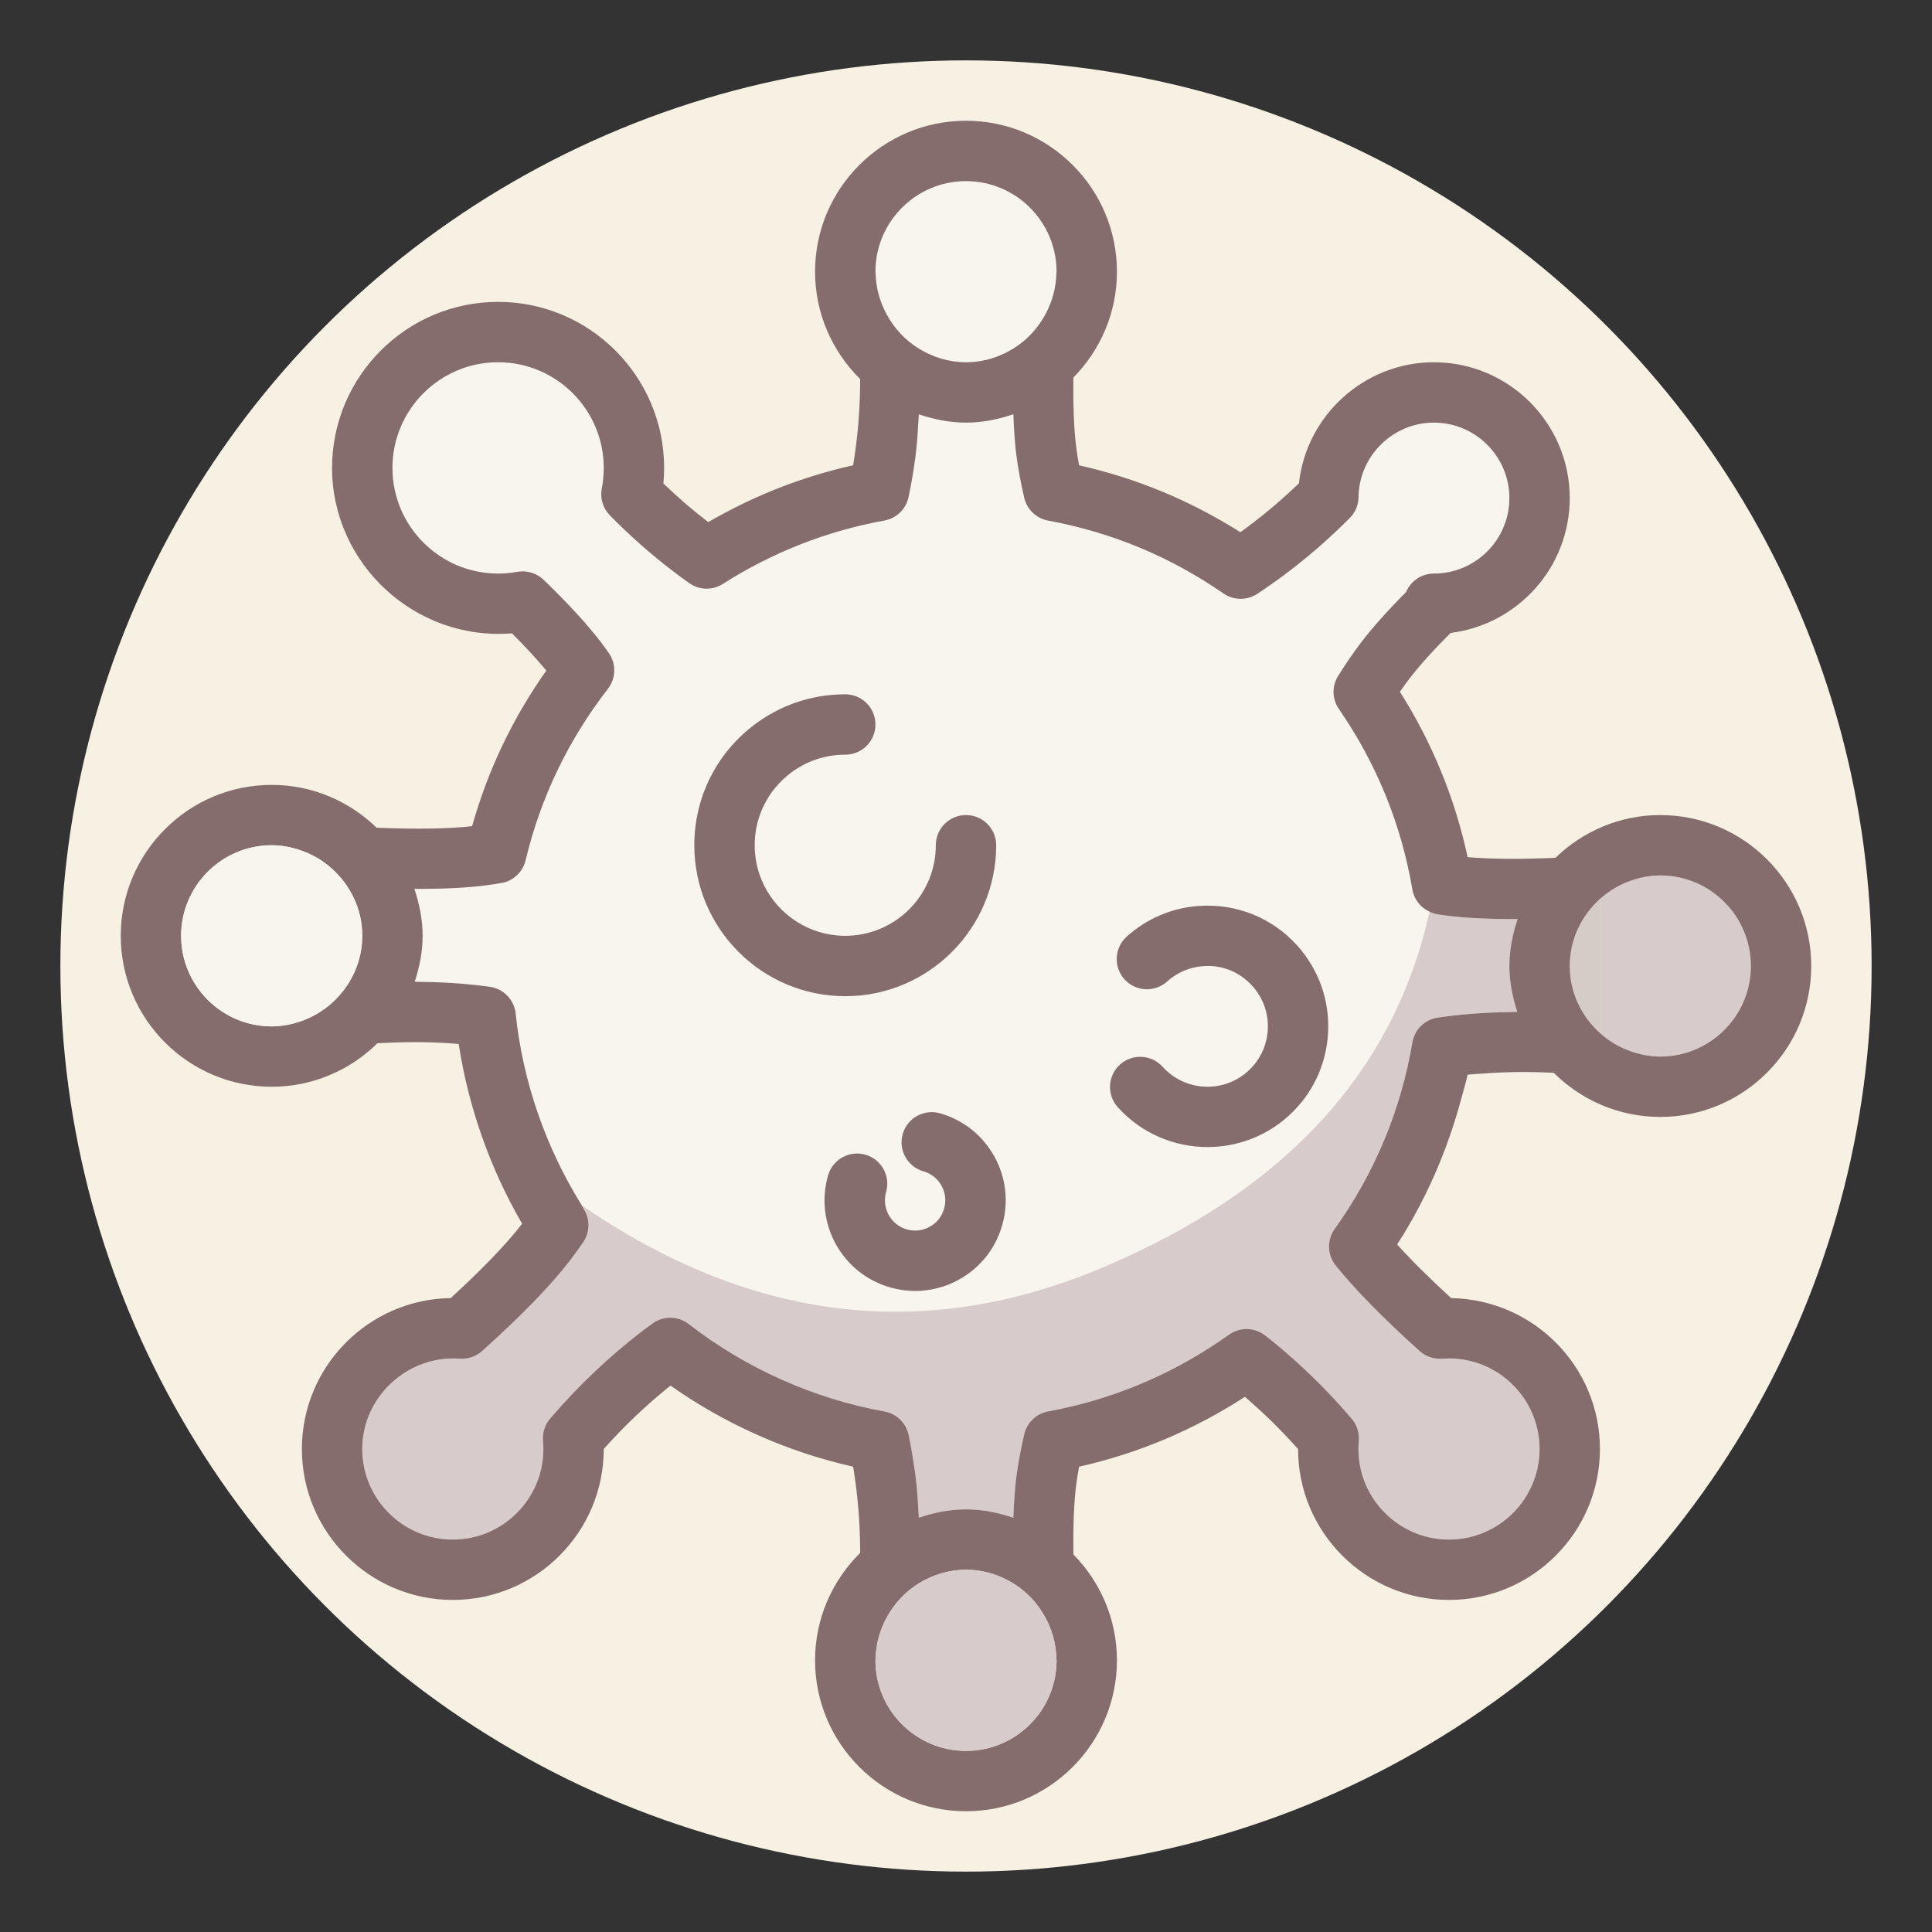 <?xml version="1.0" ?><svg height="100px" version="1.1" viewBox="0 0 64 64" width="100px" xmlns="http://www.w3.org/2000/svg" xmlns:xlink="http://www.w3.org/1999/xlink"><rect x="0" y="0" width="64" height="64" fill="#333333" stroke="none"/><title/><desc/><g fill="none" fill-rule="evenodd" id="virus" stroke="none" stroke-width="1"><circle cx="32" cy="32" fill="#F7F1E3" id="Oval" r="30"/><g id="Group-23" transform="translate(4, 4)"><path d="M23.69,37.218 C23.302,36.517 23.21,35.706 23.43,34.936 C23.583,34.405 24.137,34.098 24.668,34.251 C24.933,34.327 25.142,34.504 25.266,34.727 C25.39,34.951 25.429,35.223 25.353,35.489 C25.279,35.744 25.31,36.015 25.44,36.248 C25.569,36.482 25.782,36.651 26.039,36.725 C26.296,36.799 26.566,36.767 26.799,36.638 C27.032,36.508 27.202,36.296 27.275,36.039 C27.362,35.738 27.304,35.419 27.116,35.166 C26.985,34.989 26.803,34.864 26.589,34.802 C26.324,34.726 26.115,34.549 25.991,34.325 C25.866,34.102 25.828,33.83 25.904,33.566 C26.057,33.033 26.609,32.729 27.141,32.88 C27.781,33.064 28.328,33.443 28.723,33.976 C29.284,34.732 29.457,35.686 29.198,36.59 C28.977,37.361 28.469,37.998 27.769,38.387 C27.317,38.637 26.82,38.765 26.318,38.765 C26.041,38.765 25.761,38.726 25.487,38.647 C24.717,38.426 24.079,37.918 23.69,37.218 M19,24 C19,22.432 19.715,20.985 20.961,20.029 C21.84,19.356 22.891,19 24,19 C24.552,19 25,19.447 25,20 C25,20.277 24.888,20.527 24.707,20.707 C24.526,20.889 24.276,21 24,21 C23.334,21 22.704,21.213 22.178,21.616 C21.429,22.19 21,23.059 21,24 C21,25.655 22.345,27 24,27 C25.654,27 27,25.655 27,24 C27,23.724 27.111,23.474 27.293,23.293 C27.473,23.112 27.723,23 28,23 C28.552,23 29,23.447 29,24 C29,26.757 26.756,29 24,29 C21.243,29 19,26.757 19,24 M37.486,28.661 C37.065,28.196 36.463,27.948 35.839,28.007 C35.398,28.041 34.991,28.217 34.662,28.514 C34.457,28.698 34.195,28.782 33.94,28.769 C33.684,28.756 33.434,28.645 33.25,28.441 C32.879,28.03 32.913,27.398 33.323,27.028 C33.982,26.433 34.798,26.082 35.681,26.013 C36.934,25.916 38.132,26.39 38.972,27.323 C39.687,28.117 40.05,29.143 39.994,30.209 C39.938,31.277 39.47,32.258 38.676,32.973 C37.913,33.659 36.956,33.998 36.002,33.998 C34.907,33.998 33.816,33.553 33.027,32.678 C32.657,32.267 32.69,31.635 33.101,31.265 C33.306,31.079 33.566,30.996 33.822,31.01 C34.078,31.023 34.328,31.134 34.513,31.338 C35.251,32.159 36.518,32.225 37.338,31.487 C37.735,31.129 37.969,30.639 37.997,30.105 C38.025,29.572 37.843,29.059 37.486,28.661 M32.5,38 C38.567,35.446 42.18,31.51 43.353,26.201 C43.06,26.066 42.843,25.797 42.787,25.468 C42.419,23.308 41.601,21.295 40.353,19.488 C40.125,19.157 40.116,18.725 40.329,18.386 C40.599,17.958 40.853,17.589 41.091,17.278 C41.47,16.782 41.969,16.225 42.576,15.616 C42.724,15.26 43.073,15.007 43.482,15 L43.595,14.998 C44.929,14.948 46,13.847 46,12.5 C46,11.121 44.878,10 43.5,10 C42.139,10 41.019,11.107 41.002,12.467 C41,12.728 40.895,12.976 40.711,13.16 C40.087,13.787 39.418,14.376 38.722,14.908 C38.377,15.172 38.02,15.428 37.648,15.672 C37.307,15.897 36.863,15.891 36.528,15.659 C34.772,14.443 32.818,13.631 30.722,13.246 C30.329,13.174 30.016,12.875 29.927,12.486 C29.812,11.981 29.728,11.53 29.675,11.132 C29.62,10.719 29.588,10.24 29.569,9.723 C29.072,9.889 28.551,10 28,10 C27.45,10 26.931,9.89 26.436,9.725 C26.408,10.197 26.386,10.67 26.324,11.132 C26.266,11.573 26.19,12.017 26.098,12.463 C26.015,12.862 25.698,13.17 25.297,13.243 C23.388,13.59 21.587,14.296 19.945,15.343 C19.602,15.565 19.159,15.551 18.827,15.314 C18.64,15.181 18.457,15.046 18.277,14.908 C17.551,14.354 16.853,13.736 16.201,13.072 C15.971,12.836 15.871,12.502 15.934,12.18 C15.978,11.957 16,11.729 16,11.5 C16,9.571 14.429,8 12.5,8 C10.57,8 9,9.571 9,11.5 C9,13.43 10.57,15 12.5,15 C12.711,15 12.925,14.981 13.135,14.943 C13.453,14.886 13.776,14.985 14.007,15.207 C14.823,15.995 15.445,16.672 15.909,17.279 C15.993,17.389 16.079,17.507 16.168,17.634 C16.418,17.992 16.405,18.473 16.137,18.819 C14.824,20.512 13.906,22.423 13.411,24.498 C13.318,24.887 13.002,25.184 12.607,25.251 C12.441,25.28 12.283,25.304 12.132,25.324 C11.47,25.412 10.662,25.449 9.727,25.446 C9.89,25.938 10,26.454 10,27 C10,27.534 9.893,28.039 9.738,28.522 C10.546,28.53 11.348,28.572 12.132,28.676 C12.144,28.678 12.242,28.692 12.253,28.694 C12.696,28.769 13.034,29.13 13.081,29.576 C13.315,31.821 14.076,34.01 15.271,35.927 C20.87,39.784 26.612,40.479 32.5,38" fill="#F8F5EF" id="Fill-1"/><path d="M43.868,26.324 L43.612,26.287 C43.52,26.271 43.435,26.24 43.353,26.201 C42.181,31.51 38.568,35.445 32.5,38 C26.613,40.478 20.87,39.784 15.271,35.927 C15.296,35.967 15.314,36.009 15.339,36.048 C15.553,36.384 15.547,36.815 15.323,37.145 C15.181,37.356 15.042,37.548 14.909,37.721 C14.26,38.571 13.298,39.563 11.971,40.756 C11.767,40.938 11.498,41.028 11.225,41.009 C9.509,40.883 8,42.27 8,44 C8,45.654 9.346,47 11,47 C12.655,47 14,45.654 14,44 C14,43.914 13.996,43.828 13.988,43.742 C13.961,43.47 14.046,43.2 14.223,42.993 C15.156,41.904 16.184,40.928 17.279,40.091 L17.607,39.847 C17.968,39.58 18.462,39.586 18.816,39.86 C20.71,41.329 22.952,42.331 25.301,42.757 C25.703,42.83 26.021,43.141 26.102,43.543 C26.192,43.986 26.266,44.428 26.325,44.868 C26.387,45.33 26.409,45.803 26.437,46.275 C26.932,46.11 27.451,46 28,46 C28.552,46 29.073,46.111 29.57,46.277 C29.589,45.76 29.62,45.281 29.676,44.868 C29.728,44.47 29.812,44.019 29.929,43.513 C30.018,43.124 30.33,42.826 30.722,42.754 C32.749,42.382 34.645,41.609 36.357,40.458 L36.724,40.204 C37.085,39.953 37.566,39.969 37.912,40.241 L38.162,40.438 C39.103,41.203 39.979,42.06 40.777,42.996 C40.951,43.2 41.035,43.466 41.012,43.733 C41.004,43.82 41,43.91 41,44 C41,45.654 42.346,47 44,47 C45.655,47 47,45.654 47,44 C47,42.345 45.655,41 44,41 L43.764,41.01 C43.494,41.025 43.23,40.936 43.029,40.756 C41.82,39.67 40.884,38.715 40.245,37.92 C39.965,37.57 39.951,37.077 40.212,36.712 C41.54,34.855 42.407,32.775 42.787,30.531 C42.86,30.1 43.204,29.766 43.637,29.708 L43.864,29.677 C44.651,29.572 45.453,29.53 46.263,29.521 C46.107,29.039 46,28.534 46,28 C46,27.454 46.11,26.937 46.273,26.445 C45.337,26.449 44.53,26.412 43.868,26.324" fill="#D8CBCB" id="Fill-3"/><path d="M25.373,6.419 C25.628,6.888 25.997,7.279 26.451,7.557 C26.904,7.832 27.431,8 28,8 C28.581,8 29.122,7.826 29.582,7.538 C30.032,7.256 30.395,6.857 30.645,6.386 C30.854,5.988 30.983,5.545 30.994,5.068 C30.994,5.045 31,5.023 31,5 C31,3.346 29.654,2 28,2 C26.346,2 25,3.346 25,5 C25,5.024 25.006,5.046 25.006,5.07 C25.018,5.56 25.154,6.015 25.373,6.419" fill="#F8F5EF" id="Fill-5"/><path d="M29,24 C29,23.447 28.552,23 28,23 C27.724,23 27.474,23.111 27.293,23.293 C27.112,23.474 27,23.724 27,24 C27,25.654 25.654,27 24,27 C22.346,27 21,25.654 21,24 C21,23.059 21.43,22.189 22.178,21.616 C22.705,21.213 23.334,21 24,21 C24.276,21 24.526,20.889 24.707,20.707 C24.888,20.526 25,20.276 25,20 C25,19.447 24.552,19 24,19 C22.891,19 21.841,19.355 20.962,20.028 C19.715,20.984 19,22.432 19,24 C19,26.757 21.243,29 24,29 C26.757,29 29,26.757 29,24" fill="#866D6D" id="Fill-7"/><path d="M34.513,31.338 C34.328,31.134 34.078,31.023 33.823,31.01 C33.567,30.996 33.306,31.079 33.101,31.265 C32.691,31.635 32.658,32.267 33.028,32.678 C33.816,33.553 34.907,33.998 36.002,33.998 C36.956,33.998 37.913,33.659 38.676,32.973 C39.471,32.258 39.938,31.276 39.994,30.209 C40.05,29.143 39.687,28.117 38.972,27.323 C38.132,26.39 36.934,25.916 35.681,26.013 C34.798,26.082 33.983,26.433 33.323,27.027 C32.913,27.398 32.88,28.029 33.25,28.441 C33.434,28.645 33.684,28.756 33.94,28.769 C34.196,28.782 34.457,28.698 34.662,28.514 C34.992,28.217 35.398,28.041 35.839,28.007 C36.463,27.948 37.065,28.195 37.486,28.661 C37.844,29.059 38.025,29.571 37.997,30.105 C37.969,30.639 37.735,31.129 37.338,31.486 C36.518,32.225 35.251,32.159 34.513,31.338" fill="#866D6D" id="Fill-9"/><path d="M27.769,38.387 C28.47,37.998 28.977,37.361 29.198,36.59 C29.457,35.686 29.285,34.732 28.724,33.976 C28.329,33.443 27.782,33.064 27.142,32.88 C26.609,32.729 26.057,33.033 25.904,33.566 C25.828,33.83 25.867,34.102 25.991,34.325 C26.115,34.549 26.325,34.726 26.59,34.802 C26.804,34.864 26.986,34.99 27.117,35.166 C27.304,35.419 27.362,35.738 27.275,36.039 C27.202,36.296 27.033,36.508 26.799,36.638 C26.567,36.767 26.297,36.799 26.039,36.725 C25.782,36.651 25.569,36.482 25.44,36.248 C25.311,36.015 25.28,35.744 25.353,35.489 C25.43,35.223 25.391,34.951 25.267,34.727 C25.143,34.504 24.933,34.327 24.668,34.251 C24.137,34.098 23.583,34.406 23.431,34.936 C23.21,35.706 23.302,36.517 23.69,37.218 C24.079,37.918 24.717,38.426 25.487,38.647 C25.762,38.726 26.041,38.765 26.319,38.765 C26.821,38.765 27.317,38.637 27.769,38.387" fill="#866D6D" id="Fill-11"/><path d="M51,25 C50.637,25 50.293,25.074 49.971,25.193 C49.608,25.326 49.282,25.526 49,25.78 L49,30.22 C49.281,30.474 49.608,30.673 49.97,30.807 C50.292,30.925 50.637,31 51,31 C52.654,31 54,29.654 54,28 C54,26.346 52.654,25 51,25" fill="#D8CBCB" id="Fill-13"/><path d="M48,28 C48,28.883 48.391,29.67 49,30.22 L49,25.78 C48.391,26.33 48,27.117 48,28" fill="#D5CCC7" id="Fill-15"/><path d="M51,31 C50.637,31 50.292,30.925 49.97,30.807 C49.608,30.673 49.281,30.474 49,30.22 C48.391,29.67 48,28.883 48,28 C48,27.117 48.391,26.33 49,25.78 C49.282,25.526 49.608,25.326 49.971,25.193 C50.293,25.074 50.637,25 51,25 C52.654,25 54,26.346 54,28 C54,29.654 52.654,31 51,31 M46.262,29.521 C45.453,29.53 44.65,29.572 43.864,29.677 L43.636,29.708 C43.204,29.767 42.859,30.101 42.787,30.531 C42.406,32.775 41.54,34.855 40.212,36.712 C39.951,37.077 39.965,37.57 40.245,37.92 C40.883,38.715 41.82,39.67 43.029,40.756 C43.229,40.937 43.494,41.025 43.764,41.01 L44,41 C45.654,41 47,42.346 47,44 C47,45.654 45.654,47 44,47 C42.346,47 41,45.654 41,44 C41,43.91 41.004,43.82 41.012,43.733 C41.035,43.466 40.951,43.2 40.776,42.996 C39.979,42.061 39.103,41.203 38.162,40.438 L37.912,40.241 C37.565,39.969 37.084,39.953 36.724,40.204 L36.357,40.458 C34.645,41.609 32.749,42.382 30.722,42.754 C30.33,42.826 30.018,43.124 29.928,43.514 C29.812,44.02 29.728,44.471 29.675,44.868 C29.62,45.281 29.588,45.76 29.569,46.277 C29.073,46.111 28.552,46 28,46 C27.451,46 26.932,46.11 26.437,46.275 C26.409,45.804 26.386,45.33 26.325,44.868 C26.266,44.429 26.191,43.986 26.102,43.543 C26.021,43.142 25.703,42.83 25.3,42.757 C22.952,42.331 20.709,41.329 18.815,39.86 C18.461,39.586 17.967,39.58 17.606,39.848 L17.279,40.091 C16.184,40.928 15.156,41.904 14.223,42.993 C14.046,43.2 13.961,43.471 13.988,43.742 C13.996,43.828 14,43.914 14,44 C14,45.654 12.654,47 11,47 C9.346,47 8,45.654 8,44 C8,42.271 9.509,40.883 11.225,41.009 C11.498,41.028 11.767,40.938 11.97,40.756 C13.298,39.563 14.259,38.571 14.908,37.722 C15.042,37.548 15.18,37.356 15.323,37.146 C15.546,36.815 15.552,36.384 15.338,36.048 C15.313,36.009 15.295,35.967 15.271,35.927 C14.076,34.01 13.315,31.82 13.082,29.576 C13.035,29.13 12.697,28.769 12.254,28.693 C12.243,28.691 12.144,28.678 12.132,28.676 C11.348,28.571 10.546,28.529 9.738,28.521 C9.894,28.039 10,27.534 10,27 C10,26.454 9.89,25.938 9.728,25.445 C10.663,25.449 11.471,25.412 12.132,25.324 C12.283,25.304 12.441,25.279 12.608,25.251 C13.002,25.184 13.318,24.887 13.411,24.498 C13.907,22.423 14.824,20.512 16.138,18.818 C16.406,18.473 16.418,17.992 16.168,17.634 C16.08,17.507 15.993,17.389 15.909,17.278 C15.446,16.672 14.824,15.995 14.008,15.207 C13.777,14.984 13.454,14.886 13.136,14.942 C12.925,14.98 12.711,15 12.5,15 C10.57,15 9,13.43 9,11.5 C9,9.57 10.57,8 12.5,8 C14.43,8 16,9.57 16,11.5 C16,11.729 15.978,11.957 15.935,12.18 C15.872,12.502 15.971,12.836 16.202,13.071 C16.853,13.735 17.552,14.354 18.278,14.908 C18.458,15.046 18.64,15.181 18.827,15.313 C19.159,15.551 19.603,15.564 19.946,15.343 C21.588,14.296 23.389,13.59 25.298,13.243 C25.699,13.17 26.015,12.861 26.098,12.463 C26.191,12.017 26.266,11.573 26.325,11.132 C26.386,10.67 26.409,10.196 26.437,9.725 C26.932,9.89 27.451,10 28,10 C28.552,10 29.073,9.889 29.569,9.723 C29.588,10.24 29.62,10.719 29.675,11.132 C29.728,11.529 29.812,11.98 29.928,12.485 C30.017,12.875 30.329,13.174 30.722,13.246 C32.819,13.631 34.772,14.442 36.529,15.659 C36.864,15.891 37.307,15.896 37.648,15.672 C38.02,15.428 38.377,15.172 38.722,14.908 C39.418,14.376 40.088,13.787 40.712,13.16 C40.896,12.976 41,12.728 41.003,12.467 C41.019,11.106 42.139,10 43.5,10 C44.878,10 46,11.121 46,12.5 C46,13.847 44.93,14.948 43.595,14.998 L43.483,15 C43.073,15.007 42.725,15.26 42.577,15.616 C41.969,16.225 41.471,16.782 41.092,17.277 C40.854,17.589 40.599,17.958 40.33,18.386 C40.116,18.725 40.125,19.157 40.353,19.487 C41.601,21.295 42.42,23.308 42.787,25.468 C42.843,25.797 43.061,26.065 43.353,26.201 C43.435,26.24 43.52,26.271 43.611,26.287 L43.868,26.324 C44.53,26.412 45.337,26.449 46.272,26.445 C46.11,26.938 46,27.454 46,28 C46,28.534 46.106,29.039 46.262,29.521 M28,54 C26.346,54 25,52.654 25,51 C25,50.976 25.006,50.954 25.007,50.93 C25.019,50.44 25.154,49.985 25.374,49.581 C25.628,49.112 25.997,48.721 26.451,48.443 C26.905,48.168 27.431,48 28,48 C28.582,48 29.122,48.174 29.583,48.462 C30.03,48.742 30.392,49.137 30.64,49.605 C30.852,50.004 30.982,50.451 30.993,50.932 C30.994,50.955 31,50.977 31,51 C31,52.654 29.654,54 28,54 M28,2 C29.654,2 31,3.346 31,5 C31,5.023 30.994,5.045 30.993,5.068 C30.982,5.545 30.854,5.988 30.645,6.386 C30.396,6.857 30.033,7.256 29.583,7.538 C29.122,7.826 28.582,8 28,8 C27.431,8 26.905,7.832 26.451,7.557 C25.997,7.279 25.628,6.888 25.374,6.419 C25.154,6.015 25.019,5.56 25.007,5.07 C25.006,5.046 25,5.024 25,5 C25,3.346 26.346,2 28,2 M7,29.22 C6.719,29.474 6.392,29.673 6.03,29.807 C5.708,29.926 5.363,30 5,30 C3.346,30 2,28.654 2,27 C2,25.346 3.346,24 5,24 C5.363,24 5.707,24.074 6.029,24.193 C6.392,24.326 6.718,24.526 7,24.78 C7.609,25.33 8,26.117 8,27 C8,27.883 7.609,28.67 7,29.22 M51,23 C49.65,23 48.427,23.543 47.527,24.416 C46.367,24.467 45.389,24.46 44.617,24.394 C44.197,22.443 43.444,20.606 42.374,18.917 C42.479,18.764 42.581,18.623 42.68,18.493 C43.02,18.05 43.481,17.537 44.055,16.966 C46.275,16.691 48,14.794 48,12.5 C48,10.019 45.981,8 43.5,8 C41.195,8 39.273,9.763 39.029,12.011 C38.545,12.477 38.034,12.916 37.506,13.32 C37.369,13.426 37.23,13.529 37.088,13.631 C35.44,12.584 33.648,11.841 31.746,11.414 C31.71,11.221 31.681,11.038 31.658,10.868 C31.575,10.25 31.546,9.447 31.558,8.505 C32.448,7.602 33,6.365 33,5 C33,2.243 30.757,0 28,0 C25.243,0 23,2.243 23,5 C23,6.392 23.574,7.649 24.494,8.557 C24.493,9.34 24.443,10.112 24.342,10.868 C24.318,11.049 24.291,11.23 24.261,11.413 C22.571,11.791 20.962,12.423 19.462,13.296 C18.948,12.902 18.45,12.473 17.976,12.015 C17.992,11.844 18,11.672 18,11.5 C18,8.468 15.533,6 12.5,6 C9.467,6 7,8.468 7,11.5 C7,14.685 9.76,17.24 12.96,16.98 C13.413,17.433 13.793,17.845 14.097,18.214 C12.984,19.789 12.16,21.518 11.639,23.369 C10.83,23.457 9.77,23.474 8.475,23.418 C7.574,22.544 6.351,22 5,22 C2.243,22 0,24.243 0,27 C0,29.757 2.243,32 5,32 C6.364,32 7.601,31.448 8.503,30.559 C9.406,30.51 10.304,30.502 11.195,30.584 C11.517,32.674 12.233,34.707 13.296,36.538 C12.777,37.211 11.981,38.038 10.929,39.001 C8.205,39.039 6,41.267 6,44 C6,46.757 8.243,49 11,49 C13.757,49 16,46.757 16,44 L16,43.999 C16.691,43.225 17.435,42.52 18.211,41.9 C20.03,43.181 22.097,44.099 24.261,44.586 C24.291,44.769 24.318,44.951 24.342,45.132 C24.443,45.888 24.493,46.66 24.494,47.443 C23.574,48.351 23,49.608 23,51 C23,53.757 25.243,56 28,56 C30.757,56 33,53.757 33,51 C33,49.636 32.448,48.398 31.559,47.496 C31.546,46.554 31.575,45.75 31.658,45.132 C31.681,44.962 31.71,44.779 31.746,44.586 C33.701,44.146 35.542,43.372 37.239,42.272 C37.857,42.801 38.447,43.381 39,44.002 C39.001,46.758 41.244,49 44,49 C46.757,49 49,46.757 49,44 C49,41.274 46.808,39.052 44.071,39.001 C43.354,38.345 42.754,37.75 42.281,37.225 C43.241,35.74 43.95,34.097 44.408,32.391 C44.478,32.127 44.559,31.867 44.617,31.601 C44.798,31.582 44.981,31.573 45.164,31.56 C45.922,31.505 46.692,31.497 47.472,31.539 C48.377,32.441 49.625,33 51,33 C53.757,33 56,30.757 56,28 C56,25.243 53.757,23 51,23" fill="#866D6D" id="Fill-17"/><path d="M30.64,49.605 C30.392,49.136 30.03,48.742 29.583,48.462 C29.122,48.173 28.582,48.001 28,48.001 C27.432,48.001 26.905,48.169 26.452,48.444 C25.997,48.721 25.628,49.112 25.374,49.581 C25.154,49.986 25.019,50.441 25.007,50.929 C25.007,50.955 25,50.975 25,51.001 C25,52.654 26.346,54.001 28,54.001 C29.655,54.001 31,52.654 31,51.001 C31,50.977 30.994,50.956 30.994,50.931 C30.982,50.452 30.852,50.004 30.64,49.605" fill="#D8CBCB" id="Fill-19"/><path d="M6.029,24.193 C5.706,24.074 5.363,24 5,24 C3.345,24 2,25.345 2,27 C2,28.654 3.345,30 5,30 C5.363,30 5.707,29.925 6.03,29.806 C6.392,29.672 6.718,29.473 7,29.219 C7.609,28.67 8,27.882 8,27 C8,26.117 7.609,25.33 7,24.78 C6.718,24.526 6.391,24.326 6.029,24.193" fill="#F8F5EF" id="Fill-21"/></g></g></svg>
